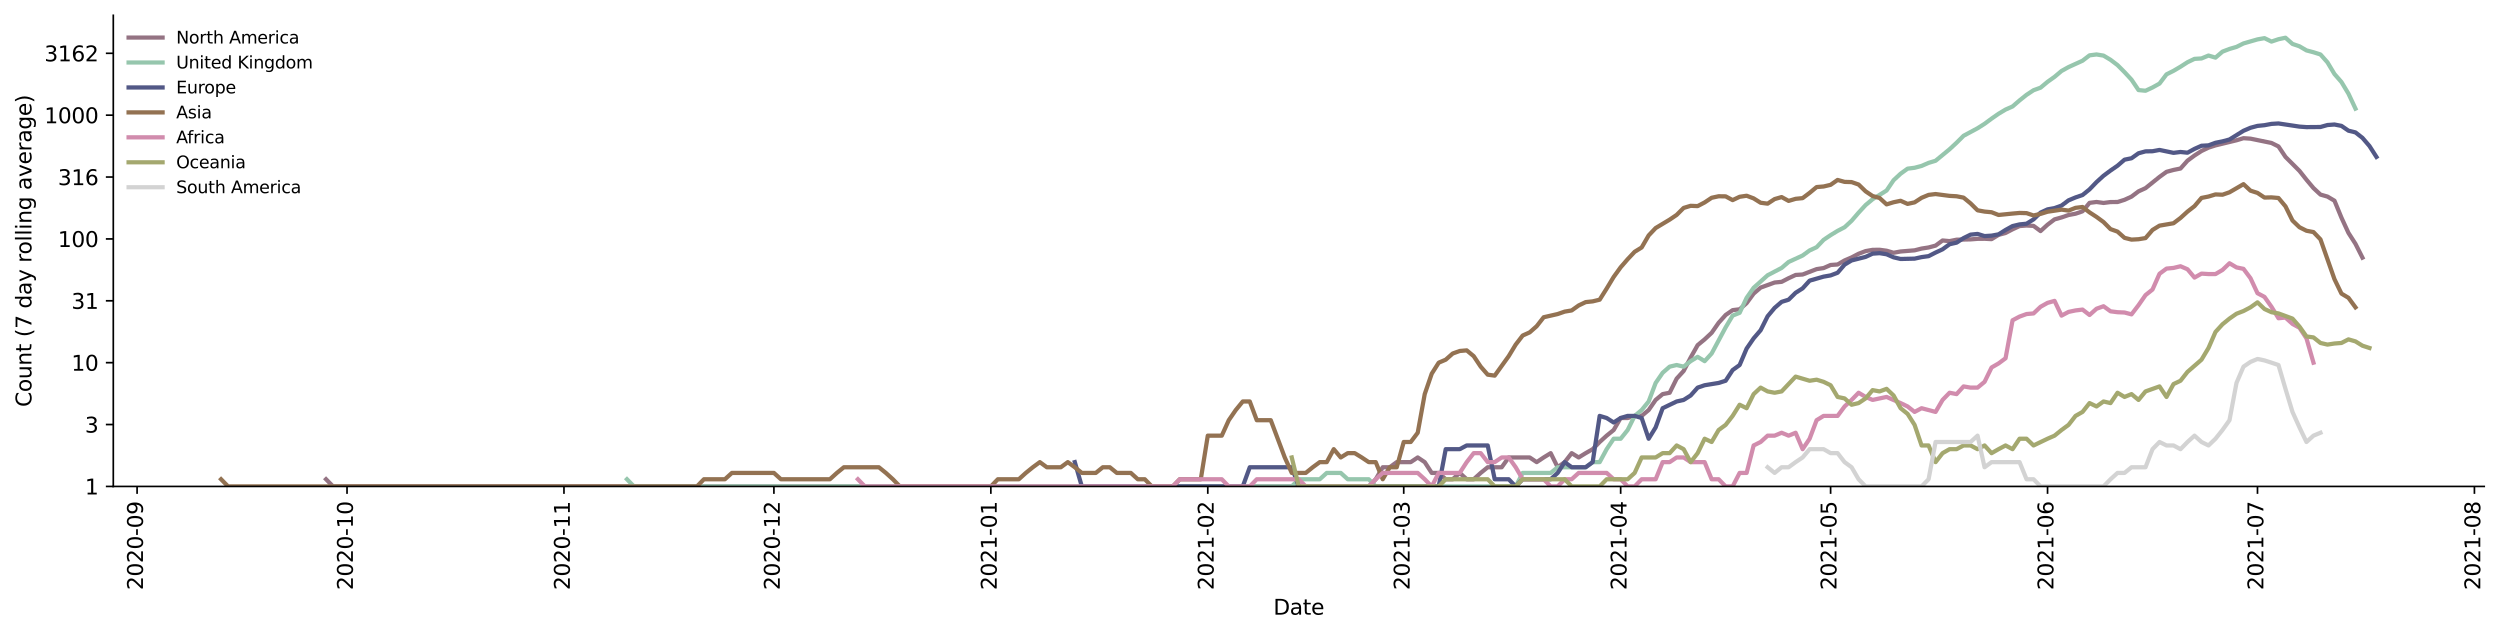 <?xml version="1.0" encoding="utf-8" standalone="no"?>
<!DOCTYPE svg PUBLIC "-//W3C//DTD SVG 1.1//EN"
  "http://www.w3.org/Graphics/SVG/1.1/DTD/svg11.dtd">
<svg height="298.621pt" version="1.1" viewBox="0 0 1176.756 298.621" width="1176.756pt" xmlns="http://www.w3.org/2000/svg" xmlns:xlink="http://www.w3.org/1999/xlink">
 <defs>
  <style type="text/css">*{stroke-linecap:butt;stroke-linejoin:round;}</style>
 </defs>
 <g id="figure_1">
  <g id="patch_1">
   <path d="M 0 298.621 
L 1176.756 298.621 
L 1176.756 0 
L 0 0 
z
" style="fill:#ffffff;"/>
  </g>
  <g id="axes_1">
   <g id="patch_2">
    <path d="M 53.328 228.96 
L 1169.328 228.96 
L 1169.328 7.2 
L 53.328 7.2 
z
" style="fill:#ffffff;"/>
   </g>
   <g id="matplotlib.axis_1">
    <g id="xtick_1">
     <g id="line2d_1">
      <defs>
       <path d="M 0 0 
L 0 3.5 
" id="m8e445c0610" style="stroke:#000000;stroke-width:0.8;"/>
      </defs>
      <g>
       <use style="stroke:#000000;stroke-width:0.8;" x="64.528" xlink:href="#m8e445c0610" y="228.96"/>
      </g>
     </g>
     <g id="text_1">
      <!-- 2020-09 -->
      <g transform="translate(67.287 277.743)rotate(-90)scale(0.1 -0.1)">
       <defs>
        <path d="M 1228 531 
L 3431 531 
L 3431 0 
L 469 0 
L 469 531 
Q 828 903 1448 1529 
Q 2069 2156 2228 2338 
Q 2531 2678 2651 2914 
Q 2772 3150 2772 3378 
Q 2772 3750 2511 3984 
Q 2250 4219 1831 4219 
Q 1534 4219 1204 4116 
Q 875 4013 500 3803 
L 500 4441 
Q 881 4594 1212 4672 
Q 1544 4750 1819 4750 
Q 2544 4750 2975 4387 
Q 3406 4025 3406 3419 
Q 3406 3131 3298 2873 
Q 3191 2616 2906 2266 
Q 2828 2175 2409 1742 
Q 1991 1309 1228 531 
z
" id="DejaVuSans-32" transform="scale(0.016)"/>
        <path d="M 2034 4250 
Q 1547 4250 1301 3770 
Q 1056 3291 1056 2328 
Q 1056 1369 1301 889 
Q 1547 409 2034 409 
Q 2525 409 2770 889 
Q 3016 1369 3016 2328 
Q 3016 3291 2770 3770 
Q 2525 4250 2034 4250 
z
M 2034 4750 
Q 2819 4750 3233 4129 
Q 3647 3509 3647 2328 
Q 3647 1150 3233 529 
Q 2819 -91 2034 -91 
Q 1250 -91 836 529 
Q 422 1150 422 2328 
Q 422 3509 836 4129 
Q 1250 4750 2034 4750 
z
" id="DejaVuSans-30" transform="scale(0.016)"/>
        <path d="M 313 2009 
L 1997 2009 
L 1997 1497 
L 313 1497 
L 313 2009 
z
" id="DejaVuSans-2d" transform="scale(0.016)"/>
        <path d="M 703 97 
L 703 672 
Q 941 559 1184 500 
Q 1428 441 1663 441 
Q 2288 441 2617 861 
Q 2947 1281 2994 2138 
Q 2813 1869 2534 1725 
Q 2256 1581 1919 1581 
Q 1219 1581 811 2004 
Q 403 2428 403 3163 
Q 403 3881 828 4315 
Q 1253 4750 1959 4750 
Q 2769 4750 3195 4129 
Q 3622 3509 3622 2328 
Q 3622 1225 3098 567 
Q 2575 -91 1691 -91 
Q 1453 -91 1209 -44 
Q 966 3 703 97 
z
M 1959 2075 
Q 2384 2075 2632 2365 
Q 2881 2656 2881 3163 
Q 2881 3666 2632 3958 
Q 2384 4250 1959 4250 
Q 1534 4250 1286 3958 
Q 1038 3666 1038 3163 
Q 1038 2656 1286 2365 
Q 1534 2075 1959 2075 
z
" id="DejaVuSans-39" transform="scale(0.016)"/>
       </defs>
       <use xlink:href="#DejaVuSans-32"/>
       <use x="63.623" xlink:href="#DejaVuSans-30"/>
       <use x="127.246" xlink:href="#DejaVuSans-32"/>
       <use x="190.869" xlink:href="#DejaVuSans-30"/>
       <use x="254.492" xlink:href="#DejaVuSans-2d"/>
       <use x="290.576" xlink:href="#DejaVuSans-30"/>
       <use x="354.199" xlink:href="#DejaVuSans-39"/>
      </g>
     </g>
    </g>
    <g id="xtick_2">
     <g id="line2d_2">
      <g>
       <use style="stroke:#000000;stroke-width:0.8;" x="163.347" xlink:href="#m8e445c0610" y="228.96"/>
      </g>
     </g>
     <g id="text_2">
      <!-- 2020-10 -->
      <g transform="translate(166.106 277.743)rotate(-90)scale(0.1 -0.1)">
       <defs>
        <path d="M 794 531 
L 1825 531 
L 1825 4091 
L 703 3866 
L 703 4441 
L 1819 4666 
L 2450 4666 
L 2450 531 
L 3481 531 
L 3481 0 
L 794 0 
L 794 531 
z
" id="DejaVuSans-31" transform="scale(0.016)"/>
       </defs>
       <use xlink:href="#DejaVuSans-32"/>
       <use x="63.623" xlink:href="#DejaVuSans-30"/>
       <use x="127.246" xlink:href="#DejaVuSans-32"/>
       <use x="190.869" xlink:href="#DejaVuSans-30"/>
       <use x="254.492" xlink:href="#DejaVuSans-2d"/>
       <use x="290.576" xlink:href="#DejaVuSans-31"/>
       <use x="354.199" xlink:href="#DejaVuSans-30"/>
      </g>
     </g>
    </g>
    <g id="xtick_3">
     <g id="line2d_3">
      <g>
       <use style="stroke:#000000;stroke-width:0.8;" x="265.46" xlink:href="#m8e445c0610" y="228.96"/>
      </g>
     </g>
     <g id="text_3">
      <!-- 2020-11 -->
      <g transform="translate(268.22 277.743)rotate(-90)scale(0.1 -0.1)">
       <use xlink:href="#DejaVuSans-32"/>
       <use x="63.623" xlink:href="#DejaVuSans-30"/>
       <use x="127.246" xlink:href="#DejaVuSans-32"/>
       <use x="190.869" xlink:href="#DejaVuSans-30"/>
       <use x="254.492" xlink:href="#DejaVuSans-2d"/>
       <use x="290.576" xlink:href="#DejaVuSans-31"/>
       <use x="354.199" xlink:href="#DejaVuSans-31"/>
      </g>
     </g>
    </g>
    <g id="xtick_4">
     <g id="line2d_4">
      <g>
       <use style="stroke:#000000;stroke-width:0.8;" x="364.28" xlink:href="#m8e445c0610" y="228.96"/>
      </g>
     </g>
     <g id="text_4">
      <!-- 2020-12 -->
      <g transform="translate(367.039 277.743)rotate(-90)scale(0.1 -0.1)">
       <use xlink:href="#DejaVuSans-32"/>
       <use x="63.623" xlink:href="#DejaVuSans-30"/>
       <use x="127.246" xlink:href="#DejaVuSans-32"/>
       <use x="190.869" xlink:href="#DejaVuSans-30"/>
       <use x="254.492" xlink:href="#DejaVuSans-2d"/>
       <use x="290.576" xlink:href="#DejaVuSans-31"/>
       <use x="354.199" xlink:href="#DejaVuSans-32"/>
      </g>
     </g>
    </g>
    <g id="xtick_5">
     <g id="line2d_5">
      <g>
       <use style="stroke:#000000;stroke-width:0.8;" x="466.393" xlink:href="#m8e445c0610" y="228.96"/>
      </g>
     </g>
     <g id="text_5">
      <!-- 2021-01 -->
      <g transform="translate(469.152 277.743)rotate(-90)scale(0.1 -0.1)">
       <use xlink:href="#DejaVuSans-32"/>
       <use x="63.623" xlink:href="#DejaVuSans-30"/>
       <use x="127.246" xlink:href="#DejaVuSans-32"/>
       <use x="190.869" xlink:href="#DejaVuSans-31"/>
       <use x="254.492" xlink:href="#DejaVuSans-2d"/>
       <use x="290.576" xlink:href="#DejaVuSans-30"/>
       <use x="354.199" xlink:href="#DejaVuSans-31"/>
      </g>
     </g>
    </g>
    <g id="xtick_6">
     <g id="line2d_6">
      <g>
       <use style="stroke:#000000;stroke-width:0.8;" x="568.506" xlink:href="#m8e445c0610" y="228.96"/>
      </g>
     </g>
     <g id="text_6">
      <!-- 2021-02 -->
      <g transform="translate(571.266 277.743)rotate(-90)scale(0.1 -0.1)">
       <use xlink:href="#DejaVuSans-32"/>
       <use x="63.623" xlink:href="#DejaVuSans-30"/>
       <use x="127.246" xlink:href="#DejaVuSans-32"/>
       <use x="190.869" xlink:href="#DejaVuSans-31"/>
       <use x="254.492" xlink:href="#DejaVuSans-2d"/>
       <use x="290.576" xlink:href="#DejaVuSans-30"/>
       <use x="354.199" xlink:href="#DejaVuSans-32"/>
      </g>
     </g>
    </g>
    <g id="xtick_7">
     <g id="line2d_7">
      <g>
       <use style="stroke:#000000;stroke-width:0.8;" x="660.738" xlink:href="#m8e445c0610" y="228.96"/>
      </g>
     </g>
     <g id="text_7">
      <!-- 2021-03 -->
      <g transform="translate(663.497 277.743)rotate(-90)scale(0.1 -0.1)">
       <defs>
        <path d="M 2597 2516 
Q 3050 2419 3304 2112 
Q 3559 1806 3559 1356 
Q 3559 666 3084 287 
Q 2609 -91 1734 -91 
Q 1441 -91 1130 -33 
Q 819 25 488 141 
L 488 750 
Q 750 597 1062 519 
Q 1375 441 1716 441 
Q 2309 441 2620 675 
Q 2931 909 2931 1356 
Q 2931 1769 2642 2001 
Q 2353 2234 1838 2234 
L 1294 2234 
L 1294 2753 
L 1863 2753 
Q 2328 2753 2575 2939 
Q 2822 3125 2822 3475 
Q 2822 3834 2567 4026 
Q 2313 4219 1838 4219 
Q 1578 4219 1281 4162 
Q 984 4106 628 3988 
L 628 4550 
Q 988 4650 1302 4700 
Q 1616 4750 1894 4750 
Q 2613 4750 3031 4423 
Q 3450 4097 3450 3541 
Q 3450 3153 3228 2886 
Q 3006 2619 2597 2516 
z
" id="DejaVuSans-33" transform="scale(0.016)"/>
       </defs>
       <use xlink:href="#DejaVuSans-32"/>
       <use x="63.623" xlink:href="#DejaVuSans-30"/>
       <use x="127.246" xlink:href="#DejaVuSans-32"/>
       <use x="190.869" xlink:href="#DejaVuSans-31"/>
       <use x="254.492" xlink:href="#DejaVuSans-2d"/>
       <use x="290.576" xlink:href="#DejaVuSans-30"/>
       <use x="354.199" xlink:href="#DejaVuSans-33"/>
      </g>
     </g>
    </g>
    <g id="xtick_8">
     <g id="line2d_8">
      <g>
       <use style="stroke:#000000;stroke-width:0.8;" x="762.851" xlink:href="#m8e445c0610" y="228.96"/>
      </g>
     </g>
     <g id="text_8">
      <!-- 2021-04 -->
      <g transform="translate(765.611 277.743)rotate(-90)scale(0.1 -0.1)">
       <defs>
        <path d="M 2419 4116 
L 825 1625 
L 2419 1625 
L 2419 4116 
z
M 2253 4666 
L 3047 4666 
L 3047 1625 
L 3713 1625 
L 3713 1100 
L 3047 1100 
L 3047 0 
L 2419 0 
L 2419 1100 
L 313 1100 
L 313 1709 
L 2253 4666 
z
" id="DejaVuSans-34" transform="scale(0.016)"/>
       </defs>
       <use xlink:href="#DejaVuSans-32"/>
       <use x="63.623" xlink:href="#DejaVuSans-30"/>
       <use x="127.246" xlink:href="#DejaVuSans-32"/>
       <use x="190.869" xlink:href="#DejaVuSans-31"/>
       <use x="254.492" xlink:href="#DejaVuSans-2d"/>
       <use x="290.576" xlink:href="#DejaVuSans-30"/>
       <use x="354.199" xlink:href="#DejaVuSans-34"/>
      </g>
     </g>
    </g>
    <g id="xtick_9">
     <g id="line2d_9">
      <g>
       <use style="stroke:#000000;stroke-width:0.8;" x="861.671" xlink:href="#m8e445c0610" y="228.96"/>
      </g>
     </g>
     <g id="text_9">
      <!-- 2021-05 -->
      <g transform="translate(864.43 277.743)rotate(-90)scale(0.1 -0.1)">
       <defs>
        <path d="M 691 4666 
L 3169 4666 
L 3169 4134 
L 1269 4134 
L 1269 2991 
Q 1406 3038 1543 3061 
Q 1681 3084 1819 3084 
Q 2600 3084 3056 2656 
Q 3513 2228 3513 1497 
Q 3513 744 3044 326 
Q 2575 -91 1722 -91 
Q 1428 -91 1123 -41 
Q 819 9 494 109 
L 494 744 
Q 775 591 1075 516 
Q 1375 441 1709 441 
Q 2250 441 2565 725 
Q 2881 1009 2881 1497 
Q 2881 1984 2565 2268 
Q 2250 2553 1709 2553 
Q 1456 2553 1204 2497 
Q 953 2441 691 2322 
L 691 4666 
z
" id="DejaVuSans-35" transform="scale(0.016)"/>
       </defs>
       <use xlink:href="#DejaVuSans-32"/>
       <use x="63.623" xlink:href="#DejaVuSans-30"/>
       <use x="127.246" xlink:href="#DejaVuSans-32"/>
       <use x="190.869" xlink:href="#DejaVuSans-31"/>
       <use x="254.492" xlink:href="#DejaVuSans-2d"/>
       <use x="290.576" xlink:href="#DejaVuSans-30"/>
       <use x="354.199" xlink:href="#DejaVuSans-35"/>
      </g>
     </g>
    </g>
    <g id="xtick_10">
     <g id="line2d_10">
      <g>
       <use style="stroke:#000000;stroke-width:0.8;" x="963.784" xlink:href="#m8e445c0610" y="228.96"/>
      </g>
     </g>
     <g id="text_10">
      <!-- 2021-06 -->
      <g transform="translate(966.543 277.743)rotate(-90)scale(0.1 -0.1)">
       <defs>
        <path d="M 2113 2584 
Q 1688 2584 1439 2293 
Q 1191 2003 1191 1497 
Q 1191 994 1439 701 
Q 1688 409 2113 409 
Q 2538 409 2786 701 
Q 3034 994 3034 1497 
Q 3034 2003 2786 2293 
Q 2538 2584 2113 2584 
z
M 3366 4563 
L 3366 3988 
Q 3128 4100 2886 4159 
Q 2644 4219 2406 4219 
Q 1781 4219 1451 3797 
Q 1122 3375 1075 2522 
Q 1259 2794 1537 2939 
Q 1816 3084 2150 3084 
Q 2853 3084 3261 2657 
Q 3669 2231 3669 1497 
Q 3669 778 3244 343 
Q 2819 -91 2113 -91 
Q 1303 -91 875 529 
Q 447 1150 447 2328 
Q 447 3434 972 4092 
Q 1497 4750 2381 4750 
Q 2619 4750 2861 4703 
Q 3103 4656 3366 4563 
z
" id="DejaVuSans-36" transform="scale(0.016)"/>
       </defs>
       <use xlink:href="#DejaVuSans-32"/>
       <use x="63.623" xlink:href="#DejaVuSans-30"/>
       <use x="127.246" xlink:href="#DejaVuSans-32"/>
       <use x="190.869" xlink:href="#DejaVuSans-31"/>
       <use x="254.492" xlink:href="#DejaVuSans-2d"/>
       <use x="290.576" xlink:href="#DejaVuSans-30"/>
       <use x="354.199" xlink:href="#DejaVuSans-36"/>
      </g>
     </g>
    </g>
    <g id="xtick_11">
     <g id="line2d_11">
      <g>
       <use style="stroke:#000000;stroke-width:0.8;" x="1062.603" xlink:href="#m8e445c0610" y="228.96"/>
      </g>
     </g>
     <g id="text_11">
      <!-- 2021-07 -->
      <g transform="translate(1065.363 277.743)rotate(-90)scale(0.1 -0.1)">
       <defs>
        <path d="M 525 4666 
L 3525 4666 
L 3525 4397 
L 1831 0 
L 1172 0 
L 2766 4134 
L 525 4134 
L 525 4666 
z
" id="DejaVuSans-37" transform="scale(0.016)"/>
       </defs>
       <use xlink:href="#DejaVuSans-32"/>
       <use x="63.623" xlink:href="#DejaVuSans-30"/>
       <use x="127.246" xlink:href="#DejaVuSans-32"/>
       <use x="190.869" xlink:href="#DejaVuSans-31"/>
       <use x="254.492" xlink:href="#DejaVuSans-2d"/>
       <use x="290.576" xlink:href="#DejaVuSans-30"/>
       <use x="354.199" xlink:href="#DejaVuSans-37"/>
      </g>
     </g>
    </g>
    <g id="xtick_12">
     <g id="line2d_12">
      <g>
       <use style="stroke:#000000;stroke-width:0.8;" x="1164.717" xlink:href="#m8e445c0610" y="228.96"/>
      </g>
     </g>
     <g id="text_12">
      <!-- 2021-08 -->
      <g transform="translate(1167.476 277.743)rotate(-90)scale(0.1 -0.1)">
       <defs>
        <path d="M 2034 2216 
Q 1584 2216 1326 1975 
Q 1069 1734 1069 1313 
Q 1069 891 1326 650 
Q 1584 409 2034 409 
Q 2484 409 2743 651 
Q 3003 894 3003 1313 
Q 3003 1734 2745 1975 
Q 2488 2216 2034 2216 
z
M 1403 2484 
Q 997 2584 770 2862 
Q 544 3141 544 3541 
Q 544 4100 942 4425 
Q 1341 4750 2034 4750 
Q 2731 4750 3128 4425 
Q 3525 4100 3525 3541 
Q 3525 3141 3298 2862 
Q 3072 2584 2669 2484 
Q 3125 2378 3379 2068 
Q 3634 1759 3634 1313 
Q 3634 634 3220 271 
Q 2806 -91 2034 -91 
Q 1263 -91 848 271 
Q 434 634 434 1313 
Q 434 1759 690 2068 
Q 947 2378 1403 2484 
z
M 1172 3481 
Q 1172 3119 1398 2916 
Q 1625 2713 2034 2713 
Q 2441 2713 2670 2916 
Q 2900 3119 2900 3481 
Q 2900 3844 2670 4047 
Q 2441 4250 2034 4250 
Q 1625 4250 1398 4047 
Q 1172 3844 1172 3481 
z
" id="DejaVuSans-38" transform="scale(0.016)"/>
       </defs>
       <use xlink:href="#DejaVuSans-32"/>
       <use x="63.623" xlink:href="#DejaVuSans-30"/>
       <use x="127.246" xlink:href="#DejaVuSans-32"/>
       <use x="190.869" xlink:href="#DejaVuSans-31"/>
       <use x="254.492" xlink:href="#DejaVuSans-2d"/>
       <use x="290.576" xlink:href="#DejaVuSans-30"/>
       <use x="354.199" xlink:href="#DejaVuSans-38"/>
      </g>
     </g>
    </g>
    <g id="text_13">
     <!-- Date -->
     <g transform="translate(599.377 289.341)scale(0.1 -0.1)">
      <defs>
       <path d="M 1259 4147 
L 1259 519 
L 2022 519 
Q 2988 519 3436 956 
Q 3884 1394 3884 2338 
Q 3884 3275 3436 3711 
Q 2988 4147 2022 4147 
L 1259 4147 
z
M 628 4666 
L 1925 4666 
Q 3281 4666 3915 4102 
Q 4550 3538 4550 2338 
Q 4550 1131 3912 565 
Q 3275 0 1925 0 
L 628 0 
L 628 4666 
z
" id="DejaVuSans-44" transform="scale(0.016)"/>
       <path d="M 2194 1759 
Q 1497 1759 1228 1600 
Q 959 1441 959 1056 
Q 959 750 1161 570 
Q 1363 391 1709 391 
Q 2188 391 2477 730 
Q 2766 1069 2766 1631 
L 2766 1759 
L 2194 1759 
z
M 3341 1997 
L 3341 0 
L 2766 0 
L 2766 531 
Q 2569 213 2275 61 
Q 1981 -91 1556 -91 
Q 1019 -91 701 211 
Q 384 513 384 1019 
Q 384 1609 779 1909 
Q 1175 2209 1959 2209 
L 2766 2209 
L 2766 2266 
Q 2766 2663 2505 2880 
Q 2244 3097 1772 3097 
Q 1472 3097 1187 3025 
Q 903 2953 641 2809 
L 641 3341 
Q 956 3463 1253 3523 
Q 1550 3584 1831 3584 
Q 2591 3584 2966 3190 
Q 3341 2797 3341 1997 
z
" id="DejaVuSans-61" transform="scale(0.016)"/>
       <path d="M 1172 4494 
L 1172 3500 
L 2356 3500 
L 2356 3053 
L 1172 3053 
L 1172 1153 
Q 1172 725 1289 603 
Q 1406 481 1766 481 
L 2356 481 
L 2356 0 
L 1766 0 
Q 1100 0 847 248 
Q 594 497 594 1153 
L 594 3053 
L 172 3053 
L 172 3500 
L 594 3500 
L 594 4494 
L 1172 4494 
z
" id="DejaVuSans-74" transform="scale(0.016)"/>
       <path d="M 3597 1894 
L 3597 1613 
L 953 1613 
Q 991 1019 1311 708 
Q 1631 397 2203 397 
Q 2534 397 2845 478 
Q 3156 559 3463 722 
L 3463 178 
Q 3153 47 2828 -22 
Q 2503 -91 2169 -91 
Q 1331 -91 842 396 
Q 353 884 353 1716 
Q 353 2575 817 3079 
Q 1281 3584 2069 3584 
Q 2775 3584 3186 3129 
Q 3597 2675 3597 1894 
z
M 3022 2063 
Q 3016 2534 2758 2815 
Q 2500 3097 2075 3097 
Q 1594 3097 1305 2825 
Q 1016 2553 972 2059 
L 3022 2063 
z
" id="DejaVuSans-65" transform="scale(0.016)"/>
      </defs>
      <use xlink:href="#DejaVuSans-44"/>
      <use x="77.002" xlink:href="#DejaVuSans-61"/>
      <use x="138.281" xlink:href="#DejaVuSans-74"/>
      <use x="177.49" xlink:href="#DejaVuSans-65"/>
     </g>
    </g>
   </g>
   <g id="matplotlib.axis_2">
    <g id="ytick_1">
     <g id="line2d_13">
      <defs>
       <path d="M 0 0 
L -3.5 0 
" id="ma49a05d2aa" style="stroke:#000000;stroke-width:0.8;"/>
      </defs>
      <g>
       <use style="stroke:#000000;stroke-width:0.8;" x="53.328" xlink:href="#ma49a05d2aa" y="228.96"/>
      </g>
     </g>
     <g id="text_14">
      <!-- 1 -->
      <g transform="translate(39.966 232.759)scale(0.1 -0.1)">
       <use xlink:href="#DejaVuSans-31"/>
      </g>
     </g>
    </g>
    <g id="ytick_2">
     <g id="line2d_14">
      <g>
       <use style="stroke:#000000;stroke-width:0.8;" x="53.328" xlink:href="#ma49a05d2aa" y="199.835"/>
      </g>
     </g>
     <g id="text_15">
      <!-- 3 -->
      <g transform="translate(39.966 203.634)scale(0.1 -0.1)">
       <use xlink:href="#DejaVuSans-33"/>
      </g>
     </g>
    </g>
    <g id="ytick_3">
     <g id="line2d_15">
      <g>
       <use style="stroke:#000000;stroke-width:0.8;" x="53.328" xlink:href="#ma49a05d2aa" y="170.71"/>
      </g>
     </g>
     <g id="text_16">
      <!-- 10 -->
      <g transform="translate(33.603 174.509)scale(0.1 -0.1)">
       <use xlink:href="#DejaVuSans-31"/>
       <use x="63.623" xlink:href="#DejaVuSans-30"/>
      </g>
     </g>
    </g>
    <g id="ytick_4">
     <g id="line2d_16">
      <g>
       <use style="stroke:#000000;stroke-width:0.8;" x="53.328" xlink:href="#ma49a05d2aa" y="141.584"/>
      </g>
     </g>
     <g id="text_17">
      <!-- 31 -->
      <g transform="translate(33.603 145.384)scale(0.1 -0.1)">
       <use xlink:href="#DejaVuSans-33"/>
       <use x="63.623" xlink:href="#DejaVuSans-31"/>
      </g>
     </g>
    </g>
    <g id="ytick_5">
     <g id="line2d_17">
      <g>
       <use style="stroke:#000000;stroke-width:0.8;" x="53.328" xlink:href="#ma49a05d2aa" y="112.459"/>
      </g>
     </g>
     <g id="text_18">
      <!-- 100 -->
      <g transform="translate(27.241 116.258)scale(0.1 -0.1)">
       <use xlink:href="#DejaVuSans-31"/>
       <use x="63.623" xlink:href="#DejaVuSans-30"/>
       <use x="127.246" xlink:href="#DejaVuSans-30"/>
      </g>
     </g>
    </g>
    <g id="ytick_6">
     <g id="line2d_18">
      <g>
       <use style="stroke:#000000;stroke-width:0.8;" x="53.328" xlink:href="#ma49a05d2aa" y="83.334"/>
      </g>
     </g>
     <g id="text_19">
      <!-- 316 -->
      <g transform="translate(27.241 87.133)scale(0.1 -0.1)">
       <use xlink:href="#DejaVuSans-33"/>
       <use x="63.623" xlink:href="#DejaVuSans-31"/>
       <use x="127.246" xlink:href="#DejaVuSans-36"/>
      </g>
     </g>
    </g>
    <g id="ytick_7">
     <g id="line2d_19">
      <g>
       <use style="stroke:#000000;stroke-width:0.8;" x="53.328" xlink:href="#ma49a05d2aa" y="54.209"/>
      </g>
     </g>
     <g id="text_20">
      <!-- 1000 -->
      <g transform="translate(20.878 58.008)scale(0.1 -0.1)">
       <use xlink:href="#DejaVuSans-31"/>
       <use x="63.623" xlink:href="#DejaVuSans-30"/>
       <use x="127.246" xlink:href="#DejaVuSans-30"/>
       <use x="190.869" xlink:href="#DejaVuSans-30"/>
      </g>
     </g>
    </g>
    <g id="ytick_8">
     <g id="line2d_20">
      <g>
       <use style="stroke:#000000;stroke-width:0.8;" x="53.328" xlink:href="#ma49a05d2aa" y="25.083"/>
      </g>
     </g>
     <g id="text_21">
      <!-- 3162 -->
      <g transform="translate(20.878 28.883)scale(0.1 -0.1)">
       <use xlink:href="#DejaVuSans-33"/>
       <use x="63.623" xlink:href="#DejaVuSans-31"/>
       <use x="127.246" xlink:href="#DejaVuSans-36"/>
       <use x="190.869" xlink:href="#DejaVuSans-32"/>
      </g>
     </g>
    </g>
    <g id="text_22">
     <!-- Count (7 day rolling average) -->
     <g transform="translate(14.798 191.548)rotate(-90)scale(0.1 -0.1)">
      <defs>
       <path d="M 4122 4306 
L 4122 3641 
Q 3803 3938 3442 4084 
Q 3081 4231 2675 4231 
Q 1875 4231 1450 3742 
Q 1025 3253 1025 2328 
Q 1025 1406 1450 917 
Q 1875 428 2675 428 
Q 3081 428 3442 575 
Q 3803 722 4122 1019 
L 4122 359 
Q 3791 134 3420 21 
Q 3050 -91 2638 -91 
Q 1578 -91 968 557 
Q 359 1206 359 2328 
Q 359 3453 968 4101 
Q 1578 4750 2638 4750 
Q 3056 4750 3426 4639 
Q 3797 4528 4122 4306 
z
" id="DejaVuSans-43" transform="scale(0.016)"/>
       <path d="M 1959 3097 
Q 1497 3097 1228 2736 
Q 959 2375 959 1747 
Q 959 1119 1226 758 
Q 1494 397 1959 397 
Q 2419 397 2687 759 
Q 2956 1122 2956 1747 
Q 2956 2369 2687 2733 
Q 2419 3097 1959 3097 
z
M 1959 3584 
Q 2709 3584 3137 3096 
Q 3566 2609 3566 1747 
Q 3566 888 3137 398 
Q 2709 -91 1959 -91 
Q 1206 -91 779 398 
Q 353 888 353 1747 
Q 353 2609 779 3096 
Q 1206 3584 1959 3584 
z
" id="DejaVuSans-6f" transform="scale(0.016)"/>
       <path d="M 544 1381 
L 544 3500 
L 1119 3500 
L 1119 1403 
Q 1119 906 1312 657 
Q 1506 409 1894 409 
Q 2359 409 2629 706 
Q 2900 1003 2900 1516 
L 2900 3500 
L 3475 3500 
L 3475 0 
L 2900 0 
L 2900 538 
Q 2691 219 2414 64 
Q 2138 -91 1772 -91 
Q 1169 -91 856 284 
Q 544 659 544 1381 
z
M 1991 3584 
L 1991 3584 
z
" id="DejaVuSans-75" transform="scale(0.016)"/>
       <path d="M 3513 2113 
L 3513 0 
L 2938 0 
L 2938 2094 
Q 2938 2591 2744 2837 
Q 2550 3084 2163 3084 
Q 1697 3084 1428 2787 
Q 1159 2491 1159 1978 
L 1159 0 
L 581 0 
L 581 3500 
L 1159 3500 
L 1159 2956 
Q 1366 3272 1645 3428 
Q 1925 3584 2291 3584 
Q 2894 3584 3203 3211 
Q 3513 2838 3513 2113 
z
" id="DejaVuSans-6e" transform="scale(0.016)"/>
       <path id="DejaVuSans-20" transform="scale(0.016)"/>
       <path d="M 1984 4856 
Q 1566 4138 1362 3434 
Q 1159 2731 1159 2009 
Q 1159 1288 1364 580 
Q 1569 -128 1984 -844 
L 1484 -844 
Q 1016 -109 783 600 
Q 550 1309 550 2009 
Q 550 2706 781 3412 
Q 1013 4119 1484 4856 
L 1984 4856 
z
" id="DejaVuSans-28" transform="scale(0.016)"/>
       <path d="M 2906 2969 
L 2906 4863 
L 3481 4863 
L 3481 0 
L 2906 0 
L 2906 525 
Q 2725 213 2448 61 
Q 2172 -91 1784 -91 
Q 1150 -91 751 415 
Q 353 922 353 1747 
Q 353 2572 751 3078 
Q 1150 3584 1784 3584 
Q 2172 3584 2448 3432 
Q 2725 3281 2906 2969 
z
M 947 1747 
Q 947 1113 1208 752 
Q 1469 391 1925 391 
Q 2381 391 2643 752 
Q 2906 1113 2906 1747 
Q 2906 2381 2643 2742 
Q 2381 3103 1925 3103 
Q 1469 3103 1208 2742 
Q 947 2381 947 1747 
z
" id="DejaVuSans-64" transform="scale(0.016)"/>
       <path d="M 2059 -325 
Q 1816 -950 1584 -1140 
Q 1353 -1331 966 -1331 
L 506 -1331 
L 506 -850 
L 844 -850 
Q 1081 -850 1212 -737 
Q 1344 -625 1503 -206 
L 1606 56 
L 191 3500 
L 800 3500 
L 1894 763 
L 2988 3500 
L 3597 3500 
L 2059 -325 
z
" id="DejaVuSans-79" transform="scale(0.016)"/>
       <path d="M 2631 2963 
Q 2534 3019 2420 3045 
Q 2306 3072 2169 3072 
Q 1681 3072 1420 2755 
Q 1159 2438 1159 1844 
L 1159 0 
L 581 0 
L 581 3500 
L 1159 3500 
L 1159 2956 
Q 1341 3275 1631 3429 
Q 1922 3584 2338 3584 
Q 2397 3584 2469 3576 
Q 2541 3569 2628 3553 
L 2631 2963 
z
" id="DejaVuSans-72" transform="scale(0.016)"/>
       <path d="M 603 4863 
L 1178 4863 
L 1178 0 
L 603 0 
L 603 4863 
z
" id="DejaVuSans-6c" transform="scale(0.016)"/>
       <path d="M 603 3500 
L 1178 3500 
L 1178 0 
L 603 0 
L 603 3500 
z
M 603 4863 
L 1178 4863 
L 1178 4134 
L 603 4134 
L 603 4863 
z
" id="DejaVuSans-69" transform="scale(0.016)"/>
       <path d="M 2906 1791 
Q 2906 2416 2648 2759 
Q 2391 3103 1925 3103 
Q 1463 3103 1205 2759 
Q 947 2416 947 1791 
Q 947 1169 1205 825 
Q 1463 481 1925 481 
Q 2391 481 2648 825 
Q 2906 1169 2906 1791 
z
M 3481 434 
Q 3481 -459 3084 -895 
Q 2688 -1331 1869 -1331 
Q 1566 -1331 1297 -1286 
Q 1028 -1241 775 -1147 
L 775 -588 
Q 1028 -725 1275 -790 
Q 1522 -856 1778 -856 
Q 2344 -856 2625 -561 
Q 2906 -266 2906 331 
L 2906 616 
Q 2728 306 2450 153 
Q 2172 0 1784 0 
Q 1141 0 747 490 
Q 353 981 353 1791 
Q 353 2603 747 3093 
Q 1141 3584 1784 3584 
Q 2172 3584 2450 3431 
Q 2728 3278 2906 2969 
L 2906 3500 
L 3481 3500 
L 3481 434 
z
" id="DejaVuSans-67" transform="scale(0.016)"/>
       <path d="M 191 3500 
L 800 3500 
L 1894 563 
L 2988 3500 
L 3597 3500 
L 2284 0 
L 1503 0 
L 191 3500 
z
" id="DejaVuSans-76" transform="scale(0.016)"/>
       <path d="M 513 4856 
L 1013 4856 
Q 1481 4119 1714 3412 
Q 1947 2706 1947 2009 
Q 1947 1309 1714 600 
Q 1481 -109 1013 -844 
L 513 -844 
Q 928 -128 1133 580 
Q 1338 1288 1338 2009 
Q 1338 2731 1133 3434 
Q 928 4138 513 4856 
z
" id="DejaVuSans-29" transform="scale(0.016)"/>
      </defs>
      <use xlink:href="#DejaVuSans-43"/>
      <use x="69.824" xlink:href="#DejaVuSans-6f"/>
      <use x="131.006" xlink:href="#DejaVuSans-75"/>
      <use x="194.385" xlink:href="#DejaVuSans-6e"/>
      <use x="257.764" xlink:href="#DejaVuSans-74"/>
      <use x="296.973" xlink:href="#DejaVuSans-20"/>
      <use x="328.76" xlink:href="#DejaVuSans-28"/>
      <use x="367.773" xlink:href="#DejaVuSans-37"/>
      <use x="431.396" xlink:href="#DejaVuSans-20"/>
      <use x="463.184" xlink:href="#DejaVuSans-64"/>
      <use x="526.66" xlink:href="#DejaVuSans-61"/>
      <use x="587.939" xlink:href="#DejaVuSans-79"/>
      <use x="647.119" xlink:href="#DejaVuSans-20"/>
      <use x="678.906" xlink:href="#DejaVuSans-72"/>
      <use x="717.77" xlink:href="#DejaVuSans-6f"/>
      <use x="778.951" xlink:href="#DejaVuSans-6c"/>
      <use x="806.734" xlink:href="#DejaVuSans-6c"/>
      <use x="834.518" xlink:href="#DejaVuSans-69"/>
      <use x="862.301" xlink:href="#DejaVuSans-6e"/>
      <use x="925.68" xlink:href="#DejaVuSans-67"/>
      <use x="989.156" xlink:href="#DejaVuSans-20"/>
      <use x="1020.943" xlink:href="#DejaVuSans-61"/>
      <use x="1082.223" xlink:href="#DejaVuSans-76"/>
      <use x="1141.402" xlink:href="#DejaVuSans-65"/>
      <use x="1202.926" xlink:href="#DejaVuSans-72"/>
      <use x="1244.039" xlink:href="#DejaVuSans-61"/>
      <use x="1305.318" xlink:href="#DejaVuSans-67"/>
      <use x="1368.795" xlink:href="#DejaVuSans-65"/>
      <use x="1430.318" xlink:href="#DejaVuSans-29"/>
     </g>
    </g>
   </g>
   <g id="line2d_21">
    <path clip-path="url(#p6a67ed6632)" d="M 153.465 225.582 
L 156.759 228.96 
L 644.268 228.96 
L 647.562 225.582 
L 650.856 219.937 
L 654.15 219.937 
L 657.444 217.526 
L 664.032 217.526 
L 667.326 215.325 
L 670.62 217.526 
L 673.914 222.602 
L 677.208 222.602 
L 680.502 225.582 
L 683.796 225.582 
L 687.09 222.602 
L 690.384 225.582 
L 693.678 225.582 
L 696.972 222.602 
L 700.266 219.937 
L 706.854 219.937 
L 710.147 215.325 
L 720.029 215.325 
L 723.323 217.526 
L 726.617 215.325 
L 729.911 213.3 
L 733.205 219.937 
L 736.499 217.526 
L 739.793 213.3 
L 743.087 215.325 
L 746.381 213.3 
L 749.675 211.425 
L 752.969 208.047 
L 756.263 205.067 
L 759.557 202.402 
L 762.851 196.757 
L 766.145 196.757 
L 769.439 195.765 
L 772.733 195.765 
L 776.027 193.002 
L 779.321 188.245 
L 782.615 185.507 
L 785.909 184.867 
L 789.203 178.229 
L 792.497 174.609 
L 795.791 168.298 
L 799.085 162.457 
L 802.379 159.74 
L 805.673 156.656 
L 808.967 151.94 
L 812.261 148.263 
L 815.555 145.987 
L 818.849 145.582 
L 822.143 142.677 
L 825.437 138.205 
L 828.731 135.37 
L 835.319 132.983 
L 838.613 132.66 
L 841.907 130.952 
L 845.201 129.423 
L 848.495 129.211 
L 855.083 126.68 
L 858.377 126.177 
L 861.671 124.728 
L 864.964 124.494 
L 868.258 122.59 
L 871.552 121.174 
L 874.846 119.449 
L 878.14 118.195 
L 881.434 117.612 
L 884.728 117.568 
L 888.022 118.014 
L 891.316 118.977 
L 894.61 118.377 
L 901.198 117.835 
L 904.492 116.999 
L 907.786 116.486 
L 911.08 115.611 
L 914.374 113.192 
L 917.668 113.492 
L 920.962 112.823 
L 927.55 112.677 
L 930.844 112.423 
L 934.138 112.387 
L 937.432 112.568 
L 940.726 110.546 
L 944.02 109.657 
L 947.314 107.937 
L 950.608 106.413 
L 953.902 106.158 
L 957.196 106.327 
L 960.49 108.767 
L 963.784 105.766 
L 967.078 103.26 
L 970.372 102.347 
L 973.666 101.21 
L 976.96 100.592 
L 980.254 99.464 
L 983.548 95.49 
L 986.842 95.069 
L 990.136 95.527 
L 993.43 95.105 
L 996.724 95.087 
L 1000.018 94.054 
L 1003.312 92.546 
L 1006.606 90.072 
L 1009.9 88.566 
L 1016.488 83.272 
L 1019.781 80.881 
L 1023.075 79.994 
L 1026.369 79.322 
L 1029.663 75.627 
L 1032.957 73.202 
L 1036.251 71.073 
L 1039.545 69.491 
L 1042.839 68.435 
L 1052.721 66.035 
L 1056.015 65.045 
L 1059.309 65.268 
L 1069.191 67.295 
L 1072.485 68.929 
L 1075.779 73.853 
L 1082.367 80.439 
L 1085.661 84.606 
L 1088.955 88.524 
L 1092.249 91.593 
L 1095.543 92.529 
L 1098.837 94.476 
L 1102.131 102.468 
L 1105.425 109.624 
L 1108.719 114.766 
L 1112.013 121.277 
L 1112.013 121.277 
" style="fill:none;stroke:#947383;stroke-linecap:square;stroke-width:2;"/>
   </g>
   <g id="line2d_22">
    <path clip-path="url(#p6a67ed6632)" d="M 295.106 225.582 
L 298.4 228.96 
L 608.034 228.96 
L 611.328 225.582 
L 621.21 225.582 
L 624.504 222.602 
L 631.092 222.602 
L 634.386 225.582 
L 644.268 225.582 
L 647.562 228.96 
L 713.441 228.96 
L 716.735 222.602 
L 729.911 222.602 
L 733.205 219.937 
L 746.381 219.937 
L 749.675 217.526 
L 752.969 217.526 
L 756.263 211.425 
L 759.557 206.513 
L 762.851 206.513 
L 766.145 202.402 
L 769.439 195.765 
L 772.733 193.002 
L 776.027 188.978 
L 779.321 180.254 
L 782.615 175.467 
L 785.909 172.584 
L 789.203 171.818 
L 792.497 172.584 
L 795.791 169.997 
L 799.085 167.972 
L 802.379 169.997 
L 805.673 166.4 
L 812.261 154.094 
L 815.555 148.562 
L 818.849 147.242 
L 822.143 140.179 
L 825.437 135.459 
L 832.025 129.564 
L 838.613 126.115 
L 841.907 123.301 
L 848.495 120.273 
L 851.789 117.879 
L 855.083 116.359 
L 858.377 112.897 
L 861.671 110.68 
L 864.964 108.673 
L 868.258 106.959 
L 871.552 103.921 
L 874.846 100.099 
L 878.14 96.528 
L 881.434 93.776 
L 888.022 89.672 
L 891.316 84.824 
L 894.61 81.767 
L 897.904 79.39 
L 901.198 78.973 
L 904.492 78.104 
L 907.786 76.667 
L 911.08 75.669 
L 917.668 70.249 
L 920.962 67.192 
L 924.256 63.912 
L 930.844 60.369 
L 934.138 58.278 
L 937.432 55.843 
L 940.726 53.549 
L 944.02 51.575 
L 947.314 50.111 
L 950.608 47.265 
L 953.902 44.638 
L 957.196 42.466 
L 960.49 41.274 
L 963.784 38.521 
L 967.078 36.176 
L 970.372 33.403 
L 973.666 31.577 
L 980.254 28.581 
L 983.548 26.05 
L 986.842 25.632 
L 990.136 26.178 
L 993.43 28.147 
L 996.724 30.643 
L 1000.018 33.954 
L 1003.312 37.508 
L 1006.606 42.398 
L 1009.9 42.719 
L 1013.194 41.175 
L 1016.488 39.343 
L 1019.781 34.994 
L 1023.075 33.343 
L 1026.369 31.404 
L 1029.663 29.287 
L 1032.957 27.713 
L 1036.251 27.512 
L 1039.545 26.147 
L 1042.839 27.121 
L 1046.133 24.306 
L 1049.427 23.038 
L 1052.721 22.077 
L 1056.015 20.447 
L 1062.603 18.544 
L 1065.897 17.958 
L 1069.191 19.574 
L 1072.485 18.461 
L 1075.779 17.76 
L 1079.073 20.676 
L 1082.367 21.796 
L 1085.661 23.723 
L 1088.955 24.597 
L 1092.249 25.633 
L 1095.543 29.351 
L 1098.837 34.841 
L 1102.131 38.615 
L 1105.425 44.089 
L 1108.719 51.126 
L 1108.719 51.126 
" style="fill:none;stroke:#96c6ad;stroke-linecap:square;stroke-width:2;"/>
   </g>
   <g id="line2d_23">
    <path clip-path="url(#p6a67ed6632)" d="M 505.921 217.526 
L 509.215 228.96 
L 584.976 228.96 
L 588.27 219.937 
L 608.034 219.937 
L 611.328 228.96 
L 677.208 228.96 
L 680.502 211.425 
L 687.09 211.425 
L 690.384 209.68 
L 700.266 209.68 
L 703.56 225.582 
L 710.147 225.582 
L 713.441 228.96 
L 716.735 225.582 
L 729.911 225.582 
L 733.205 222.602 
L 736.499 217.526 
L 739.793 219.937 
L 746.381 219.937 
L 749.675 217.526 
L 752.969 195.765 
L 756.263 196.757 
L 759.557 198.866 
L 762.851 196.757 
L 766.145 195.765 
L 769.439 195.765 
L 772.733 196.757 
L 776.027 206.513 
L 779.321 201.167 
L 782.615 192.144 
L 789.203 188.978 
L 792.497 188.245 
L 795.791 186.164 
L 799.085 182.455 
L 802.379 181.331 
L 808.967 180.254 
L 812.261 179.222 
L 815.555 174.191 
L 818.849 171.818 
L 822.143 164.072 
L 825.437 159.275 
L 828.731 155.441 
L 832.025 148.865 
L 835.319 144.922 
L 838.613 142.088 
L 841.907 141.059 
L 845.201 137.808 
L 848.495 135.73 
L 851.789 132.104 
L 858.377 130.212 
L 861.671 129.635 
L 864.964 128.384 
L 868.258 124.552 
L 871.552 122.59 
L 878.14 120.921 
L 881.434 119.402 
L 884.728 119.165 
L 888.022 119.689 
L 891.316 121.123 
L 894.61 121.899 
L 901.198 121.742 
L 904.492 121.022 
L 907.786 120.57 
L 911.08 118.884 
L 914.374 117.348 
L 917.668 114.964 
L 920.962 114.217 
L 924.256 112.065 
L 927.55 110.445 
L 930.844 110.114 
L 934.138 111.122 
L 937.432 110.917 
L 940.726 110.312 
L 944.02 108.241 
L 947.314 106.413 
L 950.608 105.628 
L 953.902 105.299 
L 957.196 103.26 
L 960.49 100.077 
L 963.784 98.551 
L 967.078 97.953 
L 970.372 96.76 
L 973.666 94.299 
L 976.96 92.927 
L 980.254 91.8 
L 983.548 89.135 
L 986.842 85.712 
L 990.136 82.72 
L 993.43 80.266 
L 996.724 78.002 
L 1000.018 75.159 
L 1003.312 74.49 
L 1006.606 72.145 
L 1009.9 71.25 
L 1013.194 71.186 
L 1016.488 70.578 
L 1023.075 71.947 
L 1026.369 71.535 
L 1029.663 71.882 
L 1032.957 70.08 
L 1036.251 68.607 
L 1039.545 68.423 
L 1042.839 67.204 
L 1046.133 66.542 
L 1049.427 65.657 
L 1056.015 61.559 
L 1059.309 60.145 
L 1062.603 59.264 
L 1065.897 58.927 
L 1069.191 58.316 
L 1072.485 58.113 
L 1082.367 59.598 
L 1085.661 59.836 
L 1092.249 59.777 
L 1095.543 58.853 
L 1098.837 58.611 
L 1102.131 59.251 
L 1105.425 61.511 
L 1108.719 62.319 
L 1112.013 64.896 
L 1115.307 68.729 
L 1118.601 73.869 
L 1118.601 73.869 
" style="fill:none;stroke:#525886;stroke-linecap:square;stroke-width:2;"/>
   </g>
   <g id="line2d_24">
    <path clip-path="url(#p6a67ed6632)" d="M 104.055 225.582 
L 107.349 228.96 
L 328.046 228.96 
L 331.34 225.582 
L 341.222 225.582 
L 344.516 222.602 
L 364.28 222.602 
L 367.574 225.582 
L 390.632 225.582 
L 393.926 222.602 
L 397.22 219.937 
L 413.689 219.937 
L 416.983 222.602 
L 420.277 225.582 
L 423.571 228.96 
L 466.393 228.96 
L 469.687 225.582 
L 479.569 225.582 
L 482.863 222.602 
L 486.157 219.937 
L 489.451 217.526 
L 492.745 219.937 
L 499.333 219.937 
L 502.627 217.526 
L 505.921 219.937 
L 509.215 222.602 
L 515.803 222.602 
L 519.097 219.937 
L 522.391 219.937 
L 525.685 222.602 
L 532.273 222.602 
L 535.567 225.582 
L 538.861 225.582 
L 542.155 228.96 
L 552.037 228.96 
L 555.33 225.582 
L 565.212 225.582 
L 568.506 205.067 
L 575.094 205.067 
L 578.388 197.789 
L 581.682 193.002 
L 584.976 188.978 
L 588.27 188.978 
L 591.564 197.789 
L 598.152 197.789 
L 604.74 215.325 
L 608.034 222.602 
L 614.622 222.602 
L 617.916 219.937 
L 621.21 217.526 
L 624.504 217.526 
L 627.798 211.425 
L 631.092 215.325 
L 634.386 213.3 
L 637.68 213.3 
L 640.974 215.325 
L 644.268 217.526 
L 647.562 217.526 
L 650.856 225.582 
L 654.15 219.937 
L 657.444 219.937 
L 660.738 208.047 
L 664.032 208.047 
L 667.326 203.699 
L 670.62 185.507 
L 673.914 175.907 
L 677.208 170.71 
L 680.502 169.304 
L 683.796 166.4 
L 687.09 165.209 
L 690.384 164.92 
L 693.678 167.65 
L 696.972 172.584 
L 700.266 176.355 
L 703.56 176.81 
L 710.147 167.65 
L 713.441 162.198 
L 716.735 157.932 
L 720.029 156.449 
L 723.323 153.538 
L 726.617 149.326 
L 733.205 147.82 
L 736.499 146.677 
L 739.793 146.124 
L 743.087 143.775 
L 746.381 142.204 
L 749.675 141.855 
L 752.969 141.059 
L 756.263 135.821 
L 759.557 130.358 
L 762.851 125.807 
L 766.145 122.004 
L 769.439 118.514 
L 772.733 116.486 
L 776.027 110.815 
L 779.321 107.34 
L 785.909 103.385 
L 789.203 101.163 
L 792.497 97.872 
L 795.791 96.877 
L 799.085 97.014 
L 802.379 95.288 
L 805.673 93.094 
L 808.967 92.382 
L 812.261 92.431 
L 815.555 94.194 
L 818.849 92.628 
L 822.143 92.138 
L 825.437 93.382 
L 828.731 95.435 
L 832.025 95.863 
L 835.319 93.707 
L 838.613 92.76 
L 841.907 94.565 
L 845.201 93.587 
L 848.495 93.263 
L 851.789 90.783 
L 855.083 88.052 
L 858.377 87.778 
L 861.671 87 
L 864.964 84.703 
L 868.258 85.612 
L 871.552 85.712 
L 874.846 86.855 
L 878.14 90.057 
L 881.434 92.268 
L 884.728 93.195 
L 888.022 96.203 
L 891.316 95.197 
L 894.61 94.512 
L 897.904 95.976 
L 901.198 95.251 
L 904.492 93.111 
L 907.786 91.736 
L 911.08 91.341 
L 917.668 92.203 
L 920.962 92.382 
L 924.256 93.027 
L 927.55 95.732 
L 930.844 98.993 
L 934.138 99.594 
L 937.432 99.9 
L 940.726 101.186 
L 947.314 100.524 
L 950.608 100.232 
L 953.902 100.322 
L 957.196 101.419 
L 960.49 100.682 
L 963.784 99.66 
L 970.372 98.677 
L 973.666 99.121 
L 976.96 97.831 
L 980.254 97.429 
L 983.548 99.966 
L 986.842 102.106 
L 990.136 104.521 
L 993.43 107.847 
L 996.724 109.018 
L 1000.018 111.958 
L 1003.312 112.786 
L 1006.606 112.604 
L 1009.9 112.065 
L 1013.194 108.241 
L 1016.488 106.214 
L 1023.075 105.082 
L 1026.369 102.59 
L 1029.663 99.594 
L 1032.957 97.033 
L 1036.251 93.162 
L 1039.545 92.513 
L 1042.839 91.514 
L 1046.133 91.657 
L 1049.427 90.508 
L 1056.015 86.684 
L 1059.309 89.746 
L 1062.603 90.798 
L 1065.897 92.994 
L 1069.191 92.91 
L 1072.485 93.195 
L 1075.779 97.132 
L 1079.073 103.793 
L 1082.367 106.959 
L 1085.661 108.611 
L 1088.955 109.24 
L 1092.249 112.677 
L 1098.837 131.406 
L 1102.131 138.205 
L 1105.425 140.179 
L 1108.719 144.662 
L 1108.719 144.662 
" style="fill:none;stroke:#937252;stroke-linecap:square;stroke-width:2;"/>
   </g>
   <g id="line2d_25">
    <path clip-path="url(#p6a67ed6632)" d="M 403.807 225.582 
L 407.101 228.96 
L 552.037 228.96 
L 555.33 225.582 
L 575.094 225.582 
L 578.388 228.96 
L 588.27 228.96 
L 591.564 225.582 
L 611.328 225.582 
L 614.622 228.96 
L 644.268 228.96 
L 647.562 225.582 
L 650.856 222.602 
L 667.326 222.602 
L 670.62 225.582 
L 673.914 228.96 
L 677.208 222.602 
L 687.09 222.602 
L 690.384 217.526 
L 693.678 213.3 
L 696.972 213.3 
L 700.266 217.526 
L 703.56 217.526 
L 706.854 215.325 
L 710.147 215.325 
L 713.441 219.937 
L 716.735 225.582 
L 726.617 225.582 
L 729.911 228.96 
L 733.205 228.96 
L 736.499 225.582 
L 739.793 225.582 
L 743.087 222.602 
L 756.263 222.602 
L 759.557 225.582 
L 762.851 225.582 
L 766.145 228.96 
L 769.439 228.96 
L 772.733 225.582 
L 779.321 225.582 
L 782.615 217.526 
L 785.909 217.526 
L 789.203 215.325 
L 792.497 215.325 
L 795.791 217.526 
L 802.379 217.526 
L 805.673 225.582 
L 808.967 225.582 
L 812.261 228.96 
L 815.555 228.96 
L 818.849 222.602 
L 822.143 222.602 
L 825.437 209.68 
L 828.731 208.047 
L 832.025 205.067 
L 835.319 205.067 
L 838.613 203.699 
L 841.907 205.067 
L 845.201 203.699 
L 848.495 211.425 
L 851.789 206.513 
L 855.083 197.789 
L 858.377 195.765 
L 864.964 195.765 
L 868.258 191.315 
L 871.552 188.245 
L 874.846 184.867 
L 878.14 186.839 
L 881.434 188.245 
L 888.022 186.839 
L 894.61 189.733 
L 897.904 191.315 
L 901.198 193.89 
L 904.492 192.144 
L 911.08 193.89 
L 914.374 188.245 
L 917.668 184.867 
L 920.962 185.507 
L 924.256 181.887 
L 927.55 182.455 
L 930.844 182.455 
L 934.138 179.733 
L 937.432 172.977 
L 940.726 171.074 
L 944.02 168.629 
L 947.314 150.763 
L 950.608 149.018 
L 953.902 147.82 
L 957.196 147.529 
L 960.49 144.406 
L 963.784 142.558 
L 967.078 141.625 
L 970.372 148.562 
L 973.666 146.817 
L 976.96 146.124 
L 980.254 145.717 
L 983.548 148.263 
L 986.842 145.316 
L 990.136 144.151 
L 993.43 146.537 
L 996.724 146.958 
L 1000.018 147.099 
L 1003.312 147.967 
L 1006.606 143.65 
L 1009.9 138.914 
L 1013.194 136.28 
L 1016.488 128.863 
L 1019.781 126.427 
L 1023.075 126.115 
L 1026.369 125.322 
L 1029.663 126.743 
L 1032.957 130.653 
L 1036.251 128.794 
L 1039.545 129.002 
L 1042.839 129.002 
L 1046.133 127.063 
L 1049.427 123.919 
L 1052.721 125.868 
L 1056.015 126.553 
L 1059.309 130.952 
L 1062.603 138.005 
L 1065.897 139.751 
L 1069.191 144.406 
L 1072.485 149.796 
L 1075.779 149.482 
L 1079.073 152.462 
L 1082.367 154.283 
L 1085.661 159.275 
L 1088.955 170.71 
L 1088.955 170.71 
" style="fill:none;stroke:#d18cad;stroke-linecap:square;stroke-width:2;"/>
   </g>
   <g id="line2d_26">
    <path clip-path="url(#p6a67ed6632)" d="M 608.034 215.325 
L 611.328 228.96 
L 677.208 228.96 
L 680.502 225.582 
L 700.266 225.582 
L 703.56 228.96 
L 713.441 228.96 
L 716.735 225.582 
L 736.499 225.582 
L 739.793 228.96 
L 752.969 228.96 
L 756.263 225.582 
L 766.145 225.582 
L 769.439 222.602 
L 772.733 215.325 
L 779.321 215.325 
L 782.615 213.3 
L 785.909 213.3 
L 789.203 209.68 
L 792.497 211.425 
L 795.791 217.526 
L 799.085 213.3 
L 802.379 206.513 
L 805.673 208.047 
L 808.967 202.402 
L 812.261 199.991 
L 815.555 195.765 
L 818.849 190.512 
L 822.143 192.144 
L 825.437 185.507 
L 828.731 182.455 
L 832.025 184.242 
L 835.319 184.867 
L 838.613 184.242 
L 845.201 177.275 
L 851.789 179.222 
L 855.083 178.721 
L 858.377 179.733 
L 861.671 181.331 
L 864.964 186.839 
L 868.258 187.532 
L 871.552 190.512 
L 874.846 189.733 
L 878.14 187.532 
L 881.434 183.632 
L 884.728 184.242 
L 888.022 183.037 
L 891.316 186.164 
L 894.61 192.144 
L 897.904 194.81 
L 901.198 199.991 
L 904.492 209.68 
L 907.786 209.68 
L 911.08 217.526 
L 914.374 213.3 
L 917.668 211.425 
L 920.962 211.425 
L 924.256 209.68 
L 927.55 209.68 
L 930.844 211.425 
L 934.138 209.68 
L 937.432 213.3 
L 940.726 211.425 
L 944.02 209.68 
L 947.314 211.425 
L 950.608 206.513 
L 953.902 206.513 
L 957.196 209.68 
L 963.784 206.513 
L 967.078 205.067 
L 970.372 202.402 
L 973.666 199.991 
L 976.96 195.765 
L 980.254 193.89 
L 983.548 189.733 
L 986.842 191.315 
L 990.136 188.978 
L 993.43 189.733 
L 996.724 184.867 
L 1000.018 186.839 
L 1003.312 185.507 
L 1006.606 188.245 
L 1009.9 184.242 
L 1016.488 181.887 
L 1019.781 186.839 
L 1023.075 180.787 
L 1026.369 179.222 
L 1029.663 175.034 
L 1036.251 169.304 
L 1039.545 163.796 
L 1042.839 156.245 
L 1046.133 152.638 
L 1049.427 149.955 
L 1052.721 147.674 
L 1056.015 146.399 
L 1059.309 144.662 
L 1062.603 142.322 
L 1065.897 145.449 
L 1069.191 146.958 
L 1072.485 147.529 
L 1079.073 149.955 
L 1082.367 153.722 
L 1085.661 158.372 
L 1088.955 158.819 
L 1092.249 161.435 
L 1095.543 162.198 
L 1098.837 161.686 
L 1102.131 161.435 
L 1105.425 159.74 
L 1108.719 160.694 
L 1112.013 162.719 
L 1115.307 163.796 
L 1115.307 163.796 
" style="fill:none;stroke:#a4a86f;stroke-linecap:square;stroke-width:2;"/>
   </g>
   <g id="line2d_27">
    <path clip-path="url(#p6a67ed6632)" d="M 832.025 219.937 
L 835.319 222.602 
L 838.613 219.937 
L 841.907 219.937 
L 845.201 217.526 
L 848.495 215.325 
L 851.789 211.425 
L 855.083 211.425 
L 858.377 211.425 
L 861.671 213.3 
L 864.964 213.3 
L 868.258 217.526 
L 871.552 219.937 
L 874.846 225.582 
L 878.14 228.96 
L 881.434 228.96 
L 884.728 228.96 
L 888.022 228.96 
L 891.316 228.96 
L 894.61 228.96 
L 897.904 228.96 
L 901.198 228.96 
L 904.492 228.96 
L 907.786 225.582 
L 911.08 208.047 
L 914.374 208.047 
L 917.668 208.047 
L 920.962 208.047 
L 924.256 208.047 
L 927.55 208.047 
L 930.844 205.067 
L 934.138 219.937 
L 937.432 217.526 
L 940.726 217.526 
L 944.02 217.526 
L 947.314 217.526 
L 950.608 217.526 
L 953.902 225.582 
L 957.196 225.582 
L 960.49 228.96 
L 963.784 228.96 
L 967.078 228.96 
L 970.372 228.96 
L 973.666 228.96 
L 976.96 228.96 
L 980.254 228.96 
L 983.548 228.96 
L 986.842 228.96 
L 990.136 228.96 
L 993.43 225.582 
L 996.724 222.602 
L 1000.018 222.602 
L 1003.312 219.937 
L 1006.606 219.937 
L 1009.9 219.937 
L 1013.194 211.425 
L 1016.488 208.047 
L 1019.781 209.68 
L 1023.075 209.68 
L 1026.369 211.425 
L 1029.663 208.047 
L 1032.957 205.067 
L 1036.251 208.047 
L 1039.545 209.68 
L 1042.839 206.513 
L 1046.133 202.402 
L 1049.427 197.789 
L 1052.721 180.254 
L 1056.015 172.584 
L 1059.309 170.351 
L 1062.603 168.964 
L 1065.897 169.648 
L 1069.191 170.71 
L 1072.485 171.818 
L 1075.779 183.037 
L 1079.073 193.89 
L 1082.367 201.167 
L 1085.661 208.047 
L 1088.955 205.067 
L 1092.249 203.699 
" style="fill:none;stroke:#d3d3d3;stroke-linecap:square;stroke-width:2;"/>
   </g>
   <g id="patch_3">
    <path d="M 53.328 228.96 
L 53.328 7.2 
" style="fill:none;stroke:#000000;stroke-linecap:square;stroke-linejoin:miter;stroke-width:0.8;"/>
   </g>
   <g id="patch_4">
    <path d="M 53.328 228.96 
L 1169.328 228.96 
" style="fill:none;stroke:#000000;stroke-linecap:square;stroke-linejoin:miter;stroke-width:0.8;"/>
   </g>
   <g id="legend_1">
    <g id="line2d_28">
     <path d="M 60.528 17.679 
L 76.528 17.679 
" style="fill:none;stroke:#947383;stroke-linecap:square;stroke-width:2;"/>
    </g>
    <g id="line2d_29"/>
    <g id="text_23">
     <!-- North America -->
     <g transform="translate(82.928 20.479)scale(0.08 -0.08)">
      <defs>
       <path d="M 628 4666 
L 1478 4666 
L 3547 763 
L 3547 4666 
L 4159 4666 
L 4159 0 
L 3309 0 
L 1241 3903 
L 1241 0 
L 628 0 
L 628 4666 
z
" id="DejaVuSans-4e" transform="scale(0.016)"/>
       <path d="M 3513 2113 
L 3513 0 
L 2938 0 
L 2938 2094 
Q 2938 2591 2744 2837 
Q 2550 3084 2163 3084 
Q 1697 3084 1428 2787 
Q 1159 2491 1159 1978 
L 1159 0 
L 581 0 
L 581 4863 
L 1159 4863 
L 1159 2956 
Q 1366 3272 1645 3428 
Q 1925 3584 2291 3584 
Q 2894 3584 3203 3211 
Q 3513 2838 3513 2113 
z
" id="DejaVuSans-68" transform="scale(0.016)"/>
       <path d="M 2188 4044 
L 1331 1722 
L 3047 1722 
L 2188 4044 
z
M 1831 4666 
L 2547 4666 
L 4325 0 
L 3669 0 
L 3244 1197 
L 1141 1197 
L 716 0 
L 50 0 
L 1831 4666 
z
" id="DejaVuSans-41" transform="scale(0.016)"/>
       <path d="M 3328 2828 
Q 3544 3216 3844 3400 
Q 4144 3584 4550 3584 
Q 5097 3584 5394 3201 
Q 5691 2819 5691 2113 
L 5691 0 
L 5113 0 
L 5113 2094 
Q 5113 2597 4934 2840 
Q 4756 3084 4391 3084 
Q 3944 3084 3684 2787 
Q 3425 2491 3425 1978 
L 3425 0 
L 2847 0 
L 2847 2094 
Q 2847 2600 2669 2842 
Q 2491 3084 2119 3084 
Q 1678 3084 1418 2786 
Q 1159 2488 1159 1978 
L 1159 0 
L 581 0 
L 581 3500 
L 1159 3500 
L 1159 2956 
Q 1356 3278 1631 3431 
Q 1906 3584 2284 3584 
Q 2666 3584 2933 3390 
Q 3200 3197 3328 2828 
z
" id="DejaVuSans-6d" transform="scale(0.016)"/>
       <path d="M 3122 3366 
L 3122 2828 
Q 2878 2963 2633 3030 
Q 2388 3097 2138 3097 
Q 1578 3097 1268 2742 
Q 959 2388 959 1747 
Q 959 1106 1268 751 
Q 1578 397 2138 397 
Q 2388 397 2633 464 
Q 2878 531 3122 666 
L 3122 134 
Q 2881 22 2623 -34 
Q 2366 -91 2075 -91 
Q 1284 -91 818 406 
Q 353 903 353 1747 
Q 353 2603 823 3093 
Q 1294 3584 2113 3584 
Q 2378 3584 2631 3529 
Q 2884 3475 3122 3366 
z
" id="DejaVuSans-63" transform="scale(0.016)"/>
      </defs>
      <use xlink:href="#DejaVuSans-4e"/>
      <use x="74.805" xlink:href="#DejaVuSans-6f"/>
      <use x="135.986" xlink:href="#DejaVuSans-72"/>
      <use x="177.1" xlink:href="#DejaVuSans-74"/>
      <use x="216.309" xlink:href="#DejaVuSans-68"/>
      <use x="279.688" xlink:href="#DejaVuSans-20"/>
      <use x="311.475" xlink:href="#DejaVuSans-41"/>
      <use x="379.883" xlink:href="#DejaVuSans-6d"/>
      <use x="477.295" xlink:href="#DejaVuSans-65"/>
      <use x="538.818" xlink:href="#DejaVuSans-72"/>
      <use x="579.932" xlink:href="#DejaVuSans-69"/>
      <use x="607.715" xlink:href="#DejaVuSans-63"/>
      <use x="662.695" xlink:href="#DejaVuSans-61"/>
     </g>
    </g>
    <g id="line2d_30">
     <path d="M 60.528 29.421 
L 76.528 29.421 
" style="fill:none;stroke:#96c6ad;stroke-linecap:square;stroke-width:2;"/>
    </g>
    <g id="line2d_31"/>
    <g id="text_24">
     <!-- United Kingdom -->
     <g transform="translate(82.928 32.221)scale(0.08 -0.08)">
      <defs>
       <path d="M 556 4666 
L 1191 4666 
L 1191 1831 
Q 1191 1081 1462 751 
Q 1734 422 2344 422 
Q 2950 422 3222 751 
Q 3494 1081 3494 1831 
L 3494 4666 
L 4128 4666 
L 4128 1753 
Q 4128 841 3676 375 
Q 3225 -91 2344 -91 
Q 1459 -91 1007 375 
Q 556 841 556 1753 
L 556 4666 
z
" id="DejaVuSans-55" transform="scale(0.016)"/>
       <path d="M 628 4666 
L 1259 4666 
L 1259 2694 
L 3353 4666 
L 4166 4666 
L 1850 2491 
L 4331 0 
L 3500 0 
L 1259 2247 
L 1259 0 
L 628 0 
L 628 4666 
z
" id="DejaVuSans-4b" transform="scale(0.016)"/>
      </defs>
      <use xlink:href="#DejaVuSans-55"/>
      <use x="73.193" xlink:href="#DejaVuSans-6e"/>
      <use x="136.572" xlink:href="#DejaVuSans-69"/>
      <use x="164.355" xlink:href="#DejaVuSans-74"/>
      <use x="203.564" xlink:href="#DejaVuSans-65"/>
      <use x="265.088" xlink:href="#DejaVuSans-64"/>
      <use x="328.564" xlink:href="#DejaVuSans-20"/>
      <use x="360.352" xlink:href="#DejaVuSans-4b"/>
      <use x="425.928" xlink:href="#DejaVuSans-69"/>
      <use x="453.711" xlink:href="#DejaVuSans-6e"/>
      <use x="517.09" xlink:href="#DejaVuSans-67"/>
      <use x="580.566" xlink:href="#DejaVuSans-64"/>
      <use x="644.043" xlink:href="#DejaVuSans-6f"/>
      <use x="705.225" xlink:href="#DejaVuSans-6d"/>
     </g>
    </g>
    <g id="line2d_32">
     <path d="M 60.528 41.164 
L 76.528 41.164 
" style="fill:none;stroke:#525886;stroke-linecap:square;stroke-width:2;"/>
    </g>
    <g id="line2d_33"/>
    <g id="text_25">
     <!-- Europe -->
     <g transform="translate(82.928 43.964)scale(0.08 -0.08)">
      <defs>
       <path d="M 628 4666 
L 3578 4666 
L 3578 4134 
L 1259 4134 
L 1259 2753 
L 3481 2753 
L 3481 2222 
L 1259 2222 
L 1259 531 
L 3634 531 
L 3634 0 
L 628 0 
L 628 4666 
z
" id="DejaVuSans-45" transform="scale(0.016)"/>
       <path d="M 1159 525 
L 1159 -1331 
L 581 -1331 
L 581 3500 
L 1159 3500 
L 1159 2969 
Q 1341 3281 1617 3432 
Q 1894 3584 2278 3584 
Q 2916 3584 3314 3078 
Q 3713 2572 3713 1747 
Q 3713 922 3314 415 
Q 2916 -91 2278 -91 
Q 1894 -91 1617 61 
Q 1341 213 1159 525 
z
M 3116 1747 
Q 3116 2381 2855 2742 
Q 2594 3103 2138 3103 
Q 1681 3103 1420 2742 
Q 1159 2381 1159 1747 
Q 1159 1113 1420 752 
Q 1681 391 2138 391 
Q 2594 391 2855 752 
Q 3116 1113 3116 1747 
z
" id="DejaVuSans-70" transform="scale(0.016)"/>
      </defs>
      <use xlink:href="#DejaVuSans-45"/>
      <use x="63.184" xlink:href="#DejaVuSans-75"/>
      <use x="126.562" xlink:href="#DejaVuSans-72"/>
      <use x="165.426" xlink:href="#DejaVuSans-6f"/>
      <use x="226.607" xlink:href="#DejaVuSans-70"/>
      <use x="290.084" xlink:href="#DejaVuSans-65"/>
     </g>
    </g>
    <g id="line2d_34">
     <path d="M 60.528 52.906 
L 76.528 52.906 
" style="fill:none;stroke:#937252;stroke-linecap:square;stroke-width:2;"/>
    </g>
    <g id="line2d_35"/>
    <g id="text_26">
     <!-- Asia -->
     <g transform="translate(82.928 55.706)scale(0.08 -0.08)">
      <defs>
       <path d="M 2834 3397 
L 2834 2853 
Q 2591 2978 2328 3040 
Q 2066 3103 1784 3103 
Q 1356 3103 1142 2972 
Q 928 2841 928 2578 
Q 928 2378 1081 2264 
Q 1234 2150 1697 2047 
L 1894 2003 
Q 2506 1872 2764 1633 
Q 3022 1394 3022 966 
Q 3022 478 2636 193 
Q 2250 -91 1575 -91 
Q 1294 -91 989 -36 
Q 684 19 347 128 
L 347 722 
Q 666 556 975 473 
Q 1284 391 1588 391 
Q 1994 391 2212 530 
Q 2431 669 2431 922 
Q 2431 1156 2273 1281 
Q 2116 1406 1581 1522 
L 1381 1569 
Q 847 1681 609 1914 
Q 372 2147 372 2553 
Q 372 3047 722 3315 
Q 1072 3584 1716 3584 
Q 2034 3584 2315 3537 
Q 2597 3491 2834 3397 
z
" id="DejaVuSans-73" transform="scale(0.016)"/>
      </defs>
      <use xlink:href="#DejaVuSans-41"/>
      <use x="68.408" xlink:href="#DejaVuSans-73"/>
      <use x="120.508" xlink:href="#DejaVuSans-69"/>
      <use x="148.291" xlink:href="#DejaVuSans-61"/>
     </g>
    </g>
    <g id="line2d_36">
     <path d="M 60.528 64.649 
L 76.528 64.649 
" style="fill:none;stroke:#d18cad;stroke-linecap:square;stroke-width:2;"/>
    </g>
    <g id="line2d_37"/>
    <g id="text_27">
     <!-- Africa -->
     <g transform="translate(82.928 67.449)scale(0.08 -0.08)">
      <defs>
       <path d="M 2375 4863 
L 2375 4384 
L 1825 4384 
Q 1516 4384 1395 4259 
Q 1275 4134 1275 3809 
L 1275 3500 
L 2222 3500 
L 2222 3053 
L 1275 3053 
L 1275 0 
L 697 0 
L 697 3053 
L 147 3053 
L 147 3500 
L 697 3500 
L 697 3744 
Q 697 4328 969 4595 
Q 1241 4863 1831 4863 
L 2375 4863 
z
" id="DejaVuSans-66" transform="scale(0.016)"/>
      </defs>
      <use xlink:href="#DejaVuSans-41"/>
      <use x="64.783" xlink:href="#DejaVuSans-66"/>
      <use x="99.988" xlink:href="#DejaVuSans-72"/>
      <use x="141.102" xlink:href="#DejaVuSans-69"/>
      <use x="168.885" xlink:href="#DejaVuSans-63"/>
      <use x="223.865" xlink:href="#DejaVuSans-61"/>
     </g>
    </g>
    <g id="line2d_38">
     <path d="M 60.528 76.391 
L 76.528 76.391 
" style="fill:none;stroke:#a4a86f;stroke-linecap:square;stroke-width:2;"/>
    </g>
    <g id="line2d_39"/>
    <g id="text_28">
     <!-- Oceania -->
     <g transform="translate(82.928 79.191)scale(0.08 -0.08)">
      <defs>
       <path d="M 2522 4238 
Q 1834 4238 1429 3725 
Q 1025 3213 1025 2328 
Q 1025 1447 1429 934 
Q 1834 422 2522 422 
Q 3209 422 3611 934 
Q 4013 1447 4013 2328 
Q 4013 3213 3611 3725 
Q 3209 4238 2522 4238 
z
M 2522 4750 
Q 3503 4750 4090 4092 
Q 4678 3434 4678 2328 
Q 4678 1225 4090 567 
Q 3503 -91 2522 -91 
Q 1538 -91 948 565 
Q 359 1222 359 2328 
Q 359 3434 948 4092 
Q 1538 4750 2522 4750 
z
" id="DejaVuSans-4f" transform="scale(0.016)"/>
      </defs>
      <use xlink:href="#DejaVuSans-4f"/>
      <use x="78.711" xlink:href="#DejaVuSans-63"/>
      <use x="133.691" xlink:href="#DejaVuSans-65"/>
      <use x="195.215" xlink:href="#DejaVuSans-61"/>
      <use x="256.494" xlink:href="#DejaVuSans-6e"/>
      <use x="319.873" xlink:href="#DejaVuSans-69"/>
      <use x="347.656" xlink:href="#DejaVuSans-61"/>
     </g>
    </g>
    <g id="line2d_40">
     <path d="M 60.528 88.134 
L 76.528 88.134 
" style="fill:none;stroke:#d3d3d3;stroke-linecap:square;stroke-width:2;"/>
    </g>
    <g id="line2d_41"/>
    <g id="text_29">
     <!-- South America -->
     <g transform="translate(82.928 90.934)scale(0.08 -0.08)">
      <defs>
       <path d="M 3425 4513 
L 3425 3897 
Q 3066 4069 2747 4153 
Q 2428 4238 2131 4238 
Q 1616 4238 1336 4038 
Q 1056 3838 1056 3469 
Q 1056 3159 1242 3001 
Q 1428 2844 1947 2747 
L 2328 2669 
Q 3034 2534 3370 2195 
Q 3706 1856 3706 1288 
Q 3706 609 3251 259 
Q 2797 -91 1919 -91 
Q 1588 -91 1214 -16 
Q 841 59 441 206 
L 441 856 
Q 825 641 1194 531 
Q 1563 422 1919 422 
Q 2459 422 2753 634 
Q 3047 847 3047 1241 
Q 3047 1584 2836 1778 
Q 2625 1972 2144 2069 
L 1759 2144 
Q 1053 2284 737 2584 
Q 422 2884 422 3419 
Q 422 4038 858 4394 
Q 1294 4750 2059 4750 
Q 2388 4750 2728 4690 
Q 3069 4631 3425 4513 
z
" id="DejaVuSans-53" transform="scale(0.016)"/>
      </defs>
      <use xlink:href="#DejaVuSans-53"/>
      <use x="63.477" xlink:href="#DejaVuSans-6f"/>
      <use x="124.658" xlink:href="#DejaVuSans-75"/>
      <use x="188.037" xlink:href="#DejaVuSans-74"/>
      <use x="227.246" xlink:href="#DejaVuSans-68"/>
      <use x="290.625" xlink:href="#DejaVuSans-20"/>
      <use x="322.412" xlink:href="#DejaVuSans-41"/>
      <use x="390.82" xlink:href="#DejaVuSans-6d"/>
      <use x="488.232" xlink:href="#DejaVuSans-65"/>
      <use x="549.756" xlink:href="#DejaVuSans-72"/>
      <use x="590.869" xlink:href="#DejaVuSans-69"/>
      <use x="618.652" xlink:href="#DejaVuSans-63"/>
      <use x="673.633" xlink:href="#DejaVuSans-61"/>
     </g>
    </g>
   </g>
  </g>
 </g>
 <defs>
  <clipPath id="p6a67ed6632">
   <rect height="221.76" width="1116" x="53.328" y="7.2"/>
  </clipPath>
 </defs>
</svg>
